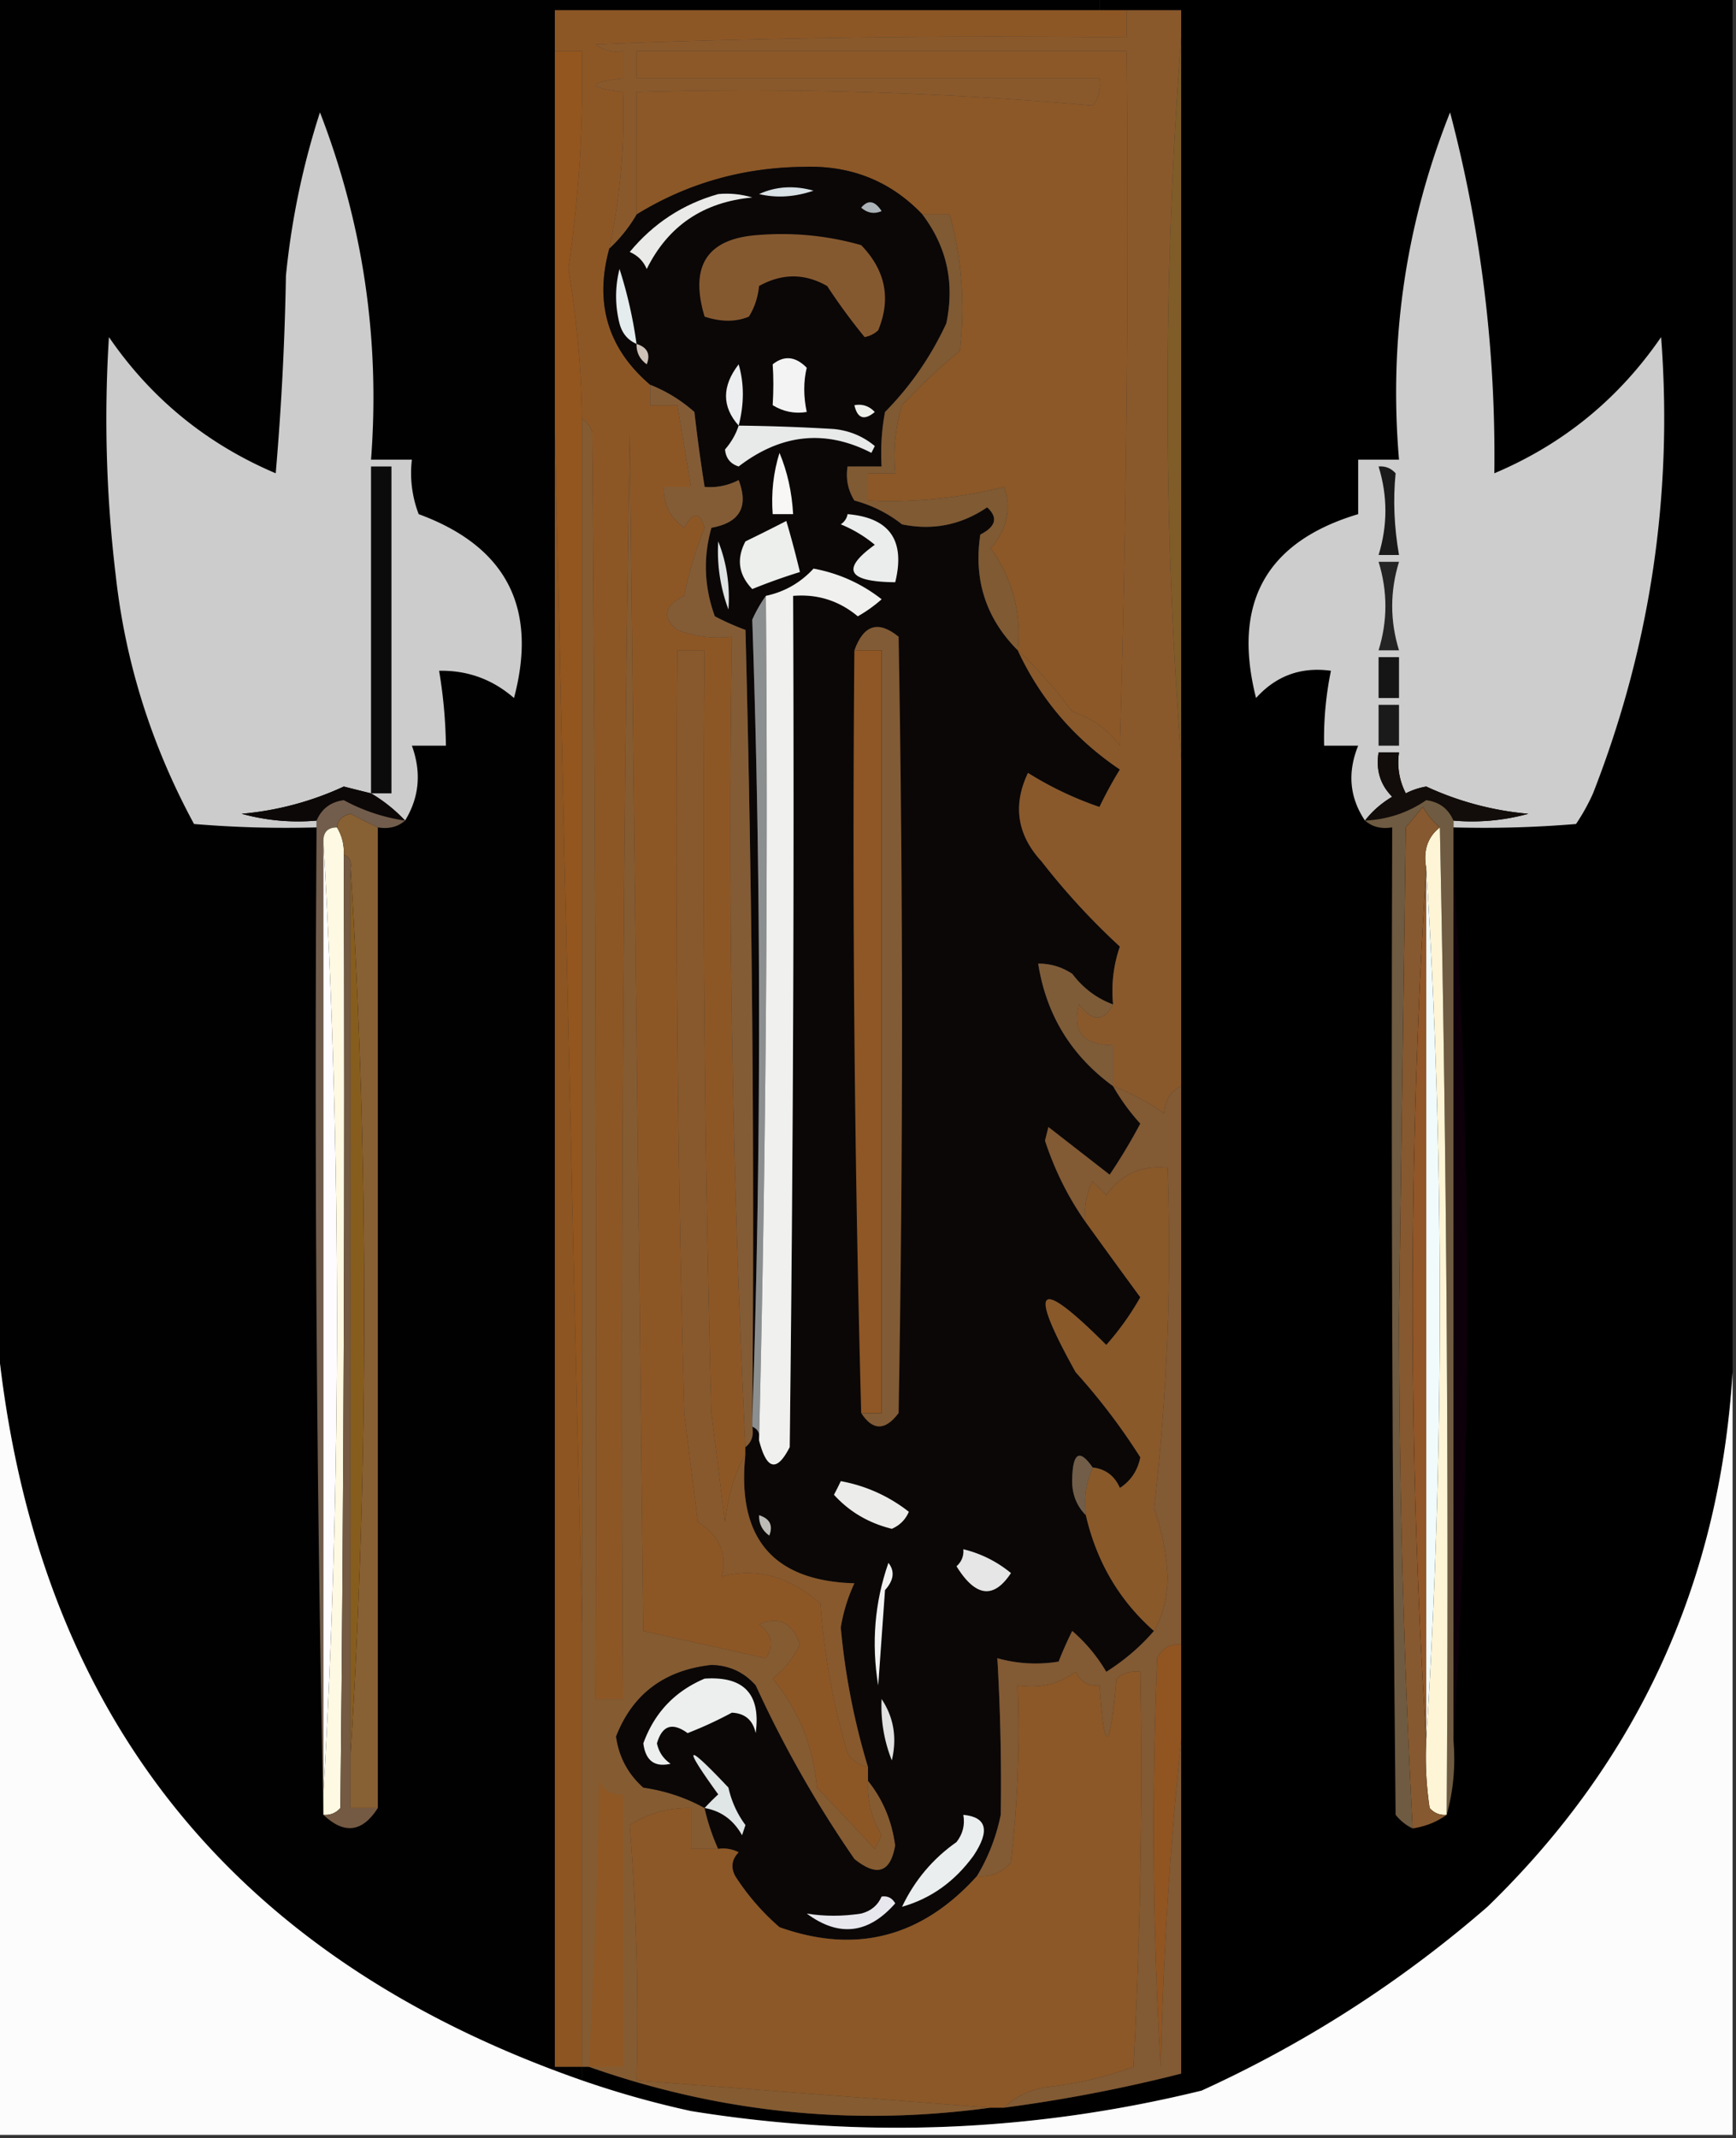 <svg xmlns="http://www.w3.org/2000/svg" width="255" height="314" style="shape-rendering:geometricPrecision;text-rendering:geometricPrecision;image-rendering:optimizeQuality;fill-rule:evenodd;clip-rule:evenodd"><rect width="100%" height="100%" fill="#333333" stroke="none"/><path style="opacity:1" fill="#010101" d="M-.5-.5h162v2h-80v302h4v2c-52.242-18.241-80.908-54.908-86-110V-.5z"/><path style="opacity:1" fill="#010001" d="M161.5-.5h93v202c-1.9 30.896-13.9 57.063-36 78.5-12.674 11.007-26.674 20.007-42 27-24.777 6.068-49.777 7.068-75 3a139.51 139.51 0 0 1-16-4.5v-2h1c19.192 6.755 38.859 8.755 59 6h2a223.541 223.541 0 0 0 26-5V1.5h-12v-2z"/><path style="opacity:1" fill="#8c5827" d="M149.5 95.5c.56-5.545-.773-10.545-4-15 2.443-2.757 3.11-5.757 2-9a68.34 68.34 0 0 1-20 2v-4h4a25.878 25.878 0 0 1 1-10 95.99 95.99 0 0 1 8.5-8c.793-6.86.293-13.528-1.5-20h-4c-4.679-4.914-10.513-7.247-17.5-7-8.92.101-17.087 2.435-24.5 7v-18a571.064 571.064 0 0 1 67 2c.929-1.189 1.262-2.522 1-4h-68v-4h72c.333 34.007 0 68.007-1 102-1.805-2.403-4.138-4.07-7-5-2.466-3.333-5.133-6.333-8-9z"/><path style="opacity:1" fill="#7f5c28" d="M173.5 5.5v106c-1.333-17.32-2-34.987-2-53 0-18.013.667-35.68 2-53z"/><path style="opacity:1" fill="#cdcdcd" d="M213.5 121.5v-1a31.116 31.116 0 0 0 11-1 44.953 44.953 0 0 1-15-4c-1.054.18-2.054.513-3 1a9.86 9.86 0 0 1-1-6h-3c-.417 2.579.25 4.746 2 6.5-1.593.949-2.926 2.115-4 3.5-2.266-3.382-2.6-7.048-1-11h-5a49.369 49.369 0 0 1 1-11c-4.387-.605-8.054.729-11 4-3.533-13.947 1.467-22.947 15-27v-8h6c-1.504-17.642.996-34.642 7.5-51 4.563 17.335 6.729 35.002 6.5 53 10.103-4.267 18.27-10.934 24.5-20 1.756 23.13-1.578 45.463-10 67a29.517 29.517 0 0 1-2.5 4.5c-5.991.499-11.991.666-18 .5z"/><path style="opacity:1" fill="#ccc" d="M59.5 120.5a22.755 22.755 0 0 0-5-4 342.07 342.07 0 0 1-4-1 44.96 44.96 0 0 1-15 4 31.117 31.117 0 0 0 11 1v1c-6.01.166-12.01-.001-18-.5-6.253-11.545-10.087-23.712-11.5-36.5a192.1 192.1 0 0 1-1-35c6.205 9.036 14.372 15.702 24.5 20a422.752 422.752 0 0 0 1.5-29 114.393 114.393 0 0 1 5-24c6.343 16.405 8.843 33.405 7.5 51h6a16.869 16.869 0 0 0 1 8c12.866 4.732 17.533 13.732 14 27-3.16-2.748-6.827-4.081-11-4a72.045 72.045 0 0 1 1 11h-5c1.425 3.917 1.092 7.584-1 11z"/><path style="opacity:1" fill="#8c5522" d="m81.5 63.5 4 176v64h-4v-240z"/><path style="opacity:1" fill="#92561e" d="M81.5 7.5h4a193.682 193.682 0 0 1-2 32 143.58 143.58 0 0 1 2 22v178l-4-176v-56z"/><path style="opacity:1" fill="#855b31" d="M85.5 61.5c.722.417 1.222 1.084 1.5 2 .5 61.999.667 123.999.5 186h4c-.333-62.004 0-124.004 1-186l2 176 18 4c1.234-1.898.901-3.565-1-5 2.931-1.203 4.931-.203 6 3a14.506 14.506 0 0 1-4 5c3.811 4.586 5.978 9.92 6.5 16a550.31 550.31 0 0 1 8.5 9l1-2c-1.492-2.472-2.158-5.139-2-8 2.189 2.712 3.522 5.878 4 9.5-.685 3.998-2.685 4.665-6 2a167.206 167.206 0 0 1-14.5-25.5c-1.722-1.944-3.889-2.944-6.5-3-6.902.759-11.568 4.259-14 10.5.414 2.996 1.748 5.496 4 7.5 3.253.475 6.253 1.475 9 3a31.686 31.686 0 0 0 2 6h-4v-6c-3.249-.084-6.249.749-9 2.5a357.043 357.043 0 0 1 1 37.5l52 4c-20.141 2.755-39.808.755-59-6h-1v-242z"/><path style="opacity:1" fill="#8d5725" d="M161.5 1.5h4v4c-26.009-.333-52.009 0-78 1 1.189.929 2.522 1.262 4 1v4c-5.333.667-5.333 1.333 0 2a93.289 93.289 0 0 1-2 23c-2.212 8.025-.212 14.692 6 20v3h4l2 12h-4c-.077 2.512.923 4.512 3 6 1.309-2.391 2.309-2.391 3 0a56.082 56.082 0 0 0-3 10c-2.974 1.506-3.307 3.172-1 5a16.868 16.868 0 0 0 8 1 1852.66 1852.66 0 0 0 2 119v1c-1.604 2.903-2.604 6.237-3 10l-2-16c-1-37.327-1.333-74.661-1-112h-4c-.333 37.339 0 74.673 1 112l2 16c3.176 1.997 4.342 4.664 3.5 8 5.132-1.337 9.965-.003 14.5 4 .566 7.556 1.9 14.889 4 22 .765 1.112 1.765 1.779 3 2v2c-.158 2.861.508 5.528 2 8l-1 2a550.31 550.31 0 0 0-8.5-9c-.522-6.08-2.689-11.414-6.5-16a14.506 14.506 0 0 0 4-5c-1.069-3.203-3.069-4.203-6-3 1.901 1.435 2.234 3.102 1 5l-18-4-2-176c-1 61.996-1.333 123.996-1 186h-4c.167-62.001 0-124.001-.5-186-.278-.916-.778-1.583-1.5-2a143.58 143.58 0 0 0-2-22 193.682 193.682 0 0 0 2-32h-4v-6h80z"/><path style="opacity:1" fill="#1a1a1a" d="M202.5 68.5c.996-.086 1.829.248 2.5 1-.384 3.9-.217 7.9.5 12h-3c1.333-4.333 1.333-8.667 0-13z"/><path style="opacity:1" fill="#0b0707" d="M135.5 31.5c3.588 4.74 4.755 10.074 3.5 16-2.273 4.894-5.273 9.227-9 13a32.462 32.462 0 0 0-.5 8h-5c-.285 1.788.048 3.455 1 5a19.212 19.212 0 0 1 7 3.5c4.524.925 8.691.092 12.5-2.5 1.634 1.49 1.301 2.824-1 4-1.011 6.632.822 12.298 5.5 17 3.327 7.169 8.327 13.002 15 17.5a60.667 60.667 0 0 0-3 5.5 50.625 50.625 0 0 1-10.5-5c-2.263 4.756-1.597 9.089 2 13a102.278 102.278 0 0 0 11.5 12.5c-.944 2.719-1.277 5.552-1 8.5-2.386-.873-4.386-2.373-6-4.5-1.525-1.009-3.192-1.509-5-1.5 1.177 7.512 4.843 13.512 11 18a31.152 31.152 0 0 0 4 5.5 84.635 84.635 0 0 1-4.5 7.5l-9-7-.5 2c1.449 4.397 3.449 8.397 6 12 2.617 3.63 5.284 7.297 8 11a40.943 40.943 0 0 1-5 7c-10.124-10.126-11.624-8.793-4.5 4a92.145 92.145 0 0 1 9.5 12.5c-.388 1.951-1.388 3.451-3 4.5-.783-1.788-2.116-2.788-4-3-1.887-2.733-2.887-2.233-3 1.5-.107 2.221.56 4.054 2 5.5 1.581 6.849 4.915 12.515 10 17-1.959 2.282-4.292 4.282-7 6a23.87 23.87 0 0 0-5-6 54.628 54.628 0 0 0-2 4.5 20.683 20.683 0 0 1-9-.5c.446 7.673.612 15.34.5 23-.668 3.251-1.834 6.251-3.5 9-8.121 8.993-17.788 11.493-29 7.5a34.706 34.706 0 0 1-6.5-7.5c-.684-1.284-.517-2.451.5-3.5a4.934 4.934 0 0 0-3-.5 31.686 31.686 0 0 1-2-6c-2.747-1.525-5.747-2.525-9-3-2.252-2.004-3.586-4.504-4-7.5 2.432-6.241 7.098-9.741 14-10.5 2.611.056 4.778 1.056 6.5 3a167.206 167.206 0 0 0 14.5 25.5c3.315 2.665 5.315 1.998 6-2-.478-3.622-1.811-6.788-4-9.5v-2a102.978 102.978 0 0 1-4-20.5 24.49 24.49 0 0 1 2-6.5c-11.989-.343-17.322-6.676-16-19v-1c.904-.709 1.237-1.709 1-3 .838.342 1.172 1.008 1 2 1.113 4.37 2.613 4.703 4.5 1 .5-41.665.667-83.332.5-125 3.577-.295 6.743.705 9.5 3a20.477 20.477 0 0 0 3.5-2.5c-2.957-2.312-6.291-3.812-10-4.5-1.922 2.082-4.255 3.416-7 4a19.588 19.588 0 0 0-2 3.5 1728.006 1728.006 0 0 1 0 117.5c.333-38.672 0-77.339-1-116a37.107 37.107 0 0 1-4.5-2c-1.568-4.314-1.735-8.648-.5-13 4.16-.738 5.494-3.071 4-7a9.107 9.107 0 0 1-5 1c-.58-3.642-1.08-7.309-1.5-11a21.906 21.906 0 0 0-6.5-4c-6.212-5.308-8.212-11.975-6-20a21.628 21.628 0 0 0 4-5c7.413-4.565 15.58-6.899 24.5-7 6.987-.247 12.821 2.086 17.5 7z"/><path style="opacity:1" fill="#f8f7f5" d="M114.5 66.5c1.157 2.773 1.824 5.773 2 9h-3c-.236-3.109.097-6.109 1-9z"/><path style="opacity:1" fill="#e8e9e9" d="M108.5 62.5a283.8 283.8 0 0 1 14 .5c2.28.233 4.28 1.066 6 2.5l-.5 1c-6.745-3.47-13.245-2.802-19.5 2-1.22-.387-1.887-1.22-2-2.5.929-1.077 1.596-2.244 2-3.5z"/><path style="opacity:1" fill="#edefeb" d="M125.5 59.5c1.175-.219 2.175.114 3 1-1.552 1.298-2.552.965-3-1z"/><path style="opacity:1" fill="#edeeef" d="M108.5 62.5c-2.476-2.786-2.476-5.786 0-9 .822 2.818.822 5.818 0 9z"/><path style="opacity:1" fill="#f4f3f3" d="M113.5 53.5c1.685-1.344 3.352-1.177 5 .5-.486 2.027-.486 4.193 0 6.5-1.788.285-3.455-.048-5-1 .13-2.138.13-4.138 0-6z"/><path style="opacity:1" fill="#cec2b8" d="M93.5 50.5c1.585.502 2.085 1.502 1.5 3-1.039-.744-1.539-1.744-1.5-3z"/><path style="opacity:1" fill="#e4eced" d="M93.5 50.5c-1.29-.558-2.123-1.558-2.5-3a16.25 16.25 0 0 1 0-8 65.086 65.086 0 0 1 2.5 11z"/><path style="opacity:1" fill="#855930" d="M111.5 34.5c5.128-.389 10.128.111 15 1.5 3.576 3.7 4.409 7.867 2.5 12.5a3.942 3.942 0 0 1-2 1 89.42 89.42 0 0 1-5.5-7.5c-3.3-1.879-6.634-1.879-10 0-.176 1.692-.676 3.192-1.5 4.5-1.905.792-4.071.792-6.5 0-2.255-7.523.412-11.523 8-12z"/><path style="opacity:1" fill="#eaeae9" d="M105.5 28.5c1.699-.16 3.366.006 5 .5-7.197.67-12.364 4.17-15.5 10.5-.5-1.167-1.333-2-2.5-2.5 3.486-4.207 7.819-7.04 13-8.5z"/><path style="opacity:1" fill="#edefed" d="M115.5 76.5c.71 2.393 1.377 4.893 2 7.5a87.287 87.287 0 0 0-7 2.5c-2.02-2.1-2.354-4.433-1-7 2.104-1.02 4.104-2.02 6-3z"/><path style="opacity:1" fill="#eaedeb" d="M124.5 75.5c6.177.524 8.51 3.857 7 10-7.015-.06-8.015-1.893-3-5.5a18.95 18.95 0 0 0-5-3c.556-.383.889-.883 1-1.5z"/><path style="opacity:1" fill="#e0e3e3" d="M105.5 79.5c1.243 3.133 1.743 6.467 1.5 10a24.361 24.361 0 0 1-1.5-10z"/><path style="opacity:1" fill="#0b0b0b" d="M54.5 116.5v-48h3v48h-3z"/><path style="opacity:1" fill="#7f5a33" d="M135.5 31.5h4c1.793 6.472 2.293 13.14 1.5 20a95.99 95.99 0 0 0-8.5 8 25.878 25.878 0 0 0-1 10h-4v4a68.34 68.34 0 0 0 20-2c1.11 3.243.443 6.243-2 9 3.227 4.455 4.56 9.455 4 15-4.678-4.702-6.511-10.368-5.5-17 2.301-1.176 2.634-2.51 1-4-3.809 2.592-7.976 3.425-12.5 2.5a19.212 19.212 0 0 0-7-3.5c-.952-1.545-1.285-3.212-1-5h5a32.462 32.462 0 0 1 .5-8c3.727-3.773 6.727-8.106 9-13 1.255-5.926.088-11.26-3.5-16z"/><path style="opacity:1" fill="#242424" d="M202.5 82.5h3c-1.333 4.333-1.333 8.667 0 13h-3c1.333-4.333 1.333-8.667 0-13z"/><path style="opacity:1" fill="#88592c" d="M109.5 213.5c-1.322 12.324 4.011 18.657 16 19a24.49 24.49 0 0 0-2 6.5 102.978 102.978 0 0 0 4 20.5c-1.235-.221-2.235-.888-3-2-2.1-7.111-3.434-14.444-4-22-4.535-4.003-9.368-5.337-14.5-4 .842-3.336-.324-6.003-3.5-8l-2-16c-1-37.327-1.333-74.661-1-112h4c-.333 37.339 0 74.673 1 112l2 16c.396-3.763 1.396-7.097 3-10z"/><path style="opacity:1" fill="#835c36" d="M95.5 56.5c2.39.946 4.556 2.28 6.5 4 .42 3.691.92 7.358 1.5 11a9.107 9.107 0 0 0 5-1c1.494 3.929.16 6.262-4 7-1.235 4.352-1.068 8.686.5 13a37.107 37.107 0 0 0 4.5 2c1 38.661 1.333 77.328 1 116v1c.237 1.291-.096 2.291-1 3a1852.66 1852.66 0 0 1-2-119 16.868 16.868 0 0 1-8-1c-2.307-1.828-1.974-3.494 1-5a56.082 56.082 0 0 1 3-10c-.691-2.391-1.691-2.391-3 0-2.077-1.488-3.077-3.488-3-6h4l-2-12h-4v-3z"/><path style="opacity:1" fill="#8c8f90" d="M112.5 87.5c.332 41.503-.001 82.837-1 124 .172-.992-.162-1.658-1-2v-1a1728.006 1728.006 0 0 0 0-117.5 19.588 19.588 0 0 1 2-3.5z"/><path style="opacity:1" fill="#f0f0ee" d="M111.5 211.5a3843.432 3843.432 0 0 0 1-124c2.745-.584 5.078-1.918 7-4 3.709.688 7.043 2.188 10 4.5a20.477 20.477 0 0 1-3.5 2.5c-2.757-2.295-5.923-3.295-9.5-3 .167 41.668 0 83.335-.5 125-1.887 3.703-3.387 3.37-4.5-1z"/><path style="opacity:1" fill="#8f5725" d="M125.5 95.5h4v112h-3a3137.289 3137.289 0 0 1-1-112z"/><path style="opacity:1" fill="#815b35" d="M126.5 207.5h3v-112h-4c1.35-3.771 3.517-4.438 6.5-2 .667 38 .667 76 0 114-1.969 2.624-3.802 2.624-5.5 0z"/><path style="opacity:1" fill="#151515" d="M202.5 96.5h3v6h-3v-6z"/><path style="opacity:1" fill="#1a1a1a" d="M202.5 103.5h3v6h-3v-6z"/><path style="opacity:1" fill="#0c0807" d="M54.5 116.5a22.755 22.755 0 0 1 5 4 26.914 26.914 0 0 1-9-3c-1.917.254-3.25 1.254-4 3a31.117 31.117 0 0 1-11-1 44.96 44.96 0 0 0 15-4c1.35.346 2.682.679 4 1z"/><path style="opacity:1" fill="#120d0a" d="M213.5 120.5c-.749-1.746-2.083-2.746-4-3-2.699 1.847-5.699 2.847-9 3 1.074-1.385 2.407-2.551 4-3.5-1.75-1.754-2.417-3.921-2-6.5h3a9.86 9.86 0 0 0 1 6c.946-.487 1.946-.82 3-1a44.953 44.953 0 0 0 15 4 31.116 31.116 0 0 1-11 1z"/><path style="opacity:1" fill="#725d4c" d="M59.5 120.5c-1.068.934-2.401 1.268-4 1a89.353 89.353 0 0 1-4-2c-1.213.247-1.88.914-2 2-1.333 0-2 .667-2 2v143a5256.842 5256.842 0 0 1-1-145v-1c.75-1.746 2.083-2.746 4-3a26.914 26.914 0 0 0 9 3z"/><path style="opacity:1" fill="#fefcfe" d="M47.5 123.5c1.333 22.99 2 46.324 2 70 0 23.676-.667 47.01-2 70v-140z"/><path style="opacity:1" fill="#fef9e2" d="M49.5 121.5c.734 1.208 1.067 2.541 1 4 .167 46.668 0 93.335-.5 140-.67.752-1.504 1.086-2.5 1v-3c1.333-22.99 2-46.324 2-70 0-23.676-.667-47.01-2-70 0-1.333.667-2 2-2z"/><path style="opacity:1" fill="#745a43" d="M50.5 125.5c.838.342 1.172 1.008 1 2v138h4c-2.276 3.57-4.943 3.903-8 1 .996.086 1.83-.248 2.5-1 .5-46.665.667-93.332.5-140z"/><path style="opacity:1" fill="#875d1e" d="M51.5 127.5c1.333 21.323 2 42.99 2 65 0 22.01-.667 43.677-2 65v-130z"/><path style="opacity:1" fill="#876034" d="M55.5 121.5v144h-4v-8c1.333-21.323 2-42.99 2-65 0-22.01-.667-43.677-2-65 .172-.992-.162-1.658-1-2 .067-1.459-.266-2.792-1-4 .12-1.086.787-1.753 2-2 1.367.725 2.7 1.392 4 2z"/><path style="opacity:1" fill="#89592c" d="M165.5 1.5h8v4c-1.333 17.32-2 34.987-2 53 0 18.013.667 35.68 2 53v48c-1.545.73-2.378 2.063-2.5 4a32.16 32.16 0 0 0-7.5-4v-6c-4.372-.021-6.038-2.021-5-6 1.954 2.547 3.621 2.547 5 0-.277-2.948.056-5.781 1-8.5a102.278 102.278 0 0 1-11.5-12.5c-3.597-3.911-4.263-8.244-2-13a50.625 50.625 0 0 0 10.5 5 60.667 60.667 0 0 1 3-5.5c-6.673-4.498-11.673-10.331-15-17.5 2.867 2.667 5.534 5.667 8 9 2.862.93 5.195 2.597 7 5 1-33.993 1.333-67.993 1-102h-72v4h68c.262 1.478-.071 2.811-1 4a571.064 571.064 0 0 0-67-2v18a21.628 21.628 0 0 1-4 5 93.289 93.289 0 0 0 2-23c-5.333-.667-5.333-1.333 0-2v-4c-1.478.262-2.811-.071-4-1 25.991-1 51.991-1.333 78-1v-4z"/><path style="opacity:1" fill="#abb3b8" d="M126.5 30.5c.997-1.212 1.997-1.046 3 .5-1.077.47-2.077.303-3-.5z"/><path style="opacity:1" fill="#d8e1e5" d="M111.5 28.5c2.466-1.134 5.133-1.3 8-.5-2.771.942-5.438 1.108-8 .5z"/><path style="opacity:1" fill="#7e5c38" d="M163.5 147.5c-1.379 2.547-3.046 2.547-5 0-1.038 3.979.628 5.979 5 6v6c-6.157-4.488-9.823-10.488-11-18 1.808-.009 3.475.491 5 1.5 1.614 2.127 3.614 3.627 6 4.5z"/><path style="opacity:1" fill="#0e000b" d="M213.5 127.5c1.333 20.989 2 42.323 2 64s-.667 43.011-2 64v-128z"/><path style="opacity:1" fill="#825a33" d="M163.5 159.5a32.16 32.16 0 0 1 7.5 4c.122-1.937.955-3.27 2.5-4v82c-1.624-.14-2.79.527-3.5 2a600.697 600.697 0 0 0 .5 60c.342-16.354 1.342-32.354 3-48v49a223.541 223.541 0 0 1-26 5c1.525-1.536 3.525-2.536 6-3 4.528-.472 8.861-1.472 13-3 1-19.322 1.333-38.655 1-58-1.322-.17-2.489.163-3.5 1-.967 10.996-1.8 11.329-2.5 1-1.624.14-2.79-.527-3.5-2-2.456 1.821-5.289 2.488-8.5 2a169.926 169.926 0 0 1-1 26c-1.342 1.505-3.008 2.172-5 2 1.666-2.749 2.832-5.749 3.5-9 .112-7.66-.054-15.327-.5-23 2.969.829 5.969.995 9 .5a54.628 54.628 0 0 1 2-4.5 23.87 23.87 0 0 1 5 6c2.708-1.718 5.041-3.718 7-6 1.312-2.243 1.978-4.91 2-8a34.78 34.78 0 0 0-2-10 327.439 327.439 0 0 0 2-50c-3.781-.407-6.781.926-9 4l-2-2a9.86 9.86 0 0 0-1 6c-2.551-3.603-4.551-7.603-6-12l.5-2 9 7a84.635 84.635 0 0 0 4.5-7.5 31.152 31.152 0 0 1-4-5.5z"/><path style="opacity:1" fill="#89592a" d="M169.5 239.5c-5.085-4.485-8.419-10.151-10-17-.302-2.559.032-4.893 1-7 1.884.212 3.217 1.212 4 3 1.612-1.049 2.612-2.549 3-4.5a92.145 92.145 0 0 0-9.5-12.5c-7.124-12.793-5.624-14.126 4.5-4a40.943 40.943 0 0 0 5-7c-2.716-3.703-5.383-7.37-8-11a9.86 9.86 0 0 1 1-6l2 2c2.219-3.074 5.219-4.407 9-4a327.439 327.439 0 0 1-2 50 34.78 34.78 0 0 1 2 10c-.022 3.09-.688 5.757-2 8z"/><path style="opacity:1" fill="#6f5b41" d="M213.5 120.5v135c.315 3.871-.018 7.538-1 11 .332-48.503-.001-96.836-1-145-.969-.809-1.802-1.809-2.5-3l-2.5 3-1 72c.028 25.109.695 50.109 2 75-.958-.453-1.792-1.119-2.5-2-.5-48.332-.667-96.666-.5-145-1.599.268-2.932-.066-4-1 3.301-.153 6.301-1.153 9-3 1.917.254 3.251 1.254 4 3z"/><path style="opacity:1" fill="#fef5d6" d="M211.5 121.5a5256.842 5256.842 0 0 1 1 145c-.996.086-1.829-.248-2.5-1a50.464 50.464 0 0 1-.5-10c1.333-20.989 2-42.323 2-64s-.667-43.011-2-64c-.475-2.582.192-4.582 2-6z"/><path style="opacity:1" fill="#915729" d="M209.5 127.5v128c-1.333-20.989-2-42.323-2-64s.667-43.011 2-64z"/><path style="opacity:1" fill="#f1fbfb" d="M209.5 127.5c1.333 20.989 2 42.323 2 64s-.667 43.011-2 64v-128z"/><path style="opacity:1" fill="#fcfcfc" d="M-.5 195.5c5.092 55.092 33.758 91.759 86 110a139.51 139.51 0 0 0 16 4.5c25.223 4.068 50.223 3.068 75-3 15.326-6.993 29.326-15.993 42-27 22.1-21.437 34.1-47.604 36-78.5v112H-.5v-118z"/><path style="opacity:1" fill="#725e48" d="M160.5 215.5c-.968 2.107-1.302 4.441-1 7-1.44-1.446-2.107-3.279-2-5.5.113-3.733 1.113-4.233 3-1.5z"/><path style="opacity:1" fill="#bdbbb6" d="M111.5 222.5c1.585.502 2.085 1.502 1.5 3-1.039-.744-1.539-1.744-1.5-3z"/><path style="opacity:1" fill="#ececeb" d="M123.5 217.5a22.715 22.715 0 0 1 10 4.5c-.498 1.158-1.331 1.991-2.5 2.5-3.406-.842-6.239-2.508-8.5-5 .363-.683.696-1.35 1-2z"/><path style="opacity:1" fill="#e6e6e6" d="M141.5 227.5a17.341 17.341 0 0 1 7 3.5c-2.537 3.854-5.204 3.52-8-1 .752-.671 1.086-1.504 1-2.5z"/><path style="opacity:1" fill="#865930" d="M211.5 121.5c-1.808 1.418-2.475 3.418-2 6-1.333 20.989-2 42.323-2 64s.667 43.011 2 64c-.165 3.35.002 6.683.5 10 .671.752 1.504 1.086 2.5 1-1.43 1.037-3.097 1.704-5 2a1463.426 1463.426 0 0 1-2-75l1-72 2.5-3c.698 1.191 1.531 2.191 2.5 3z"/><path style="opacity:1" fill="#f2f2f2" d="M130.5 229.5c.965 1.221.798 2.554-.5 4l-1 14c-1.021-6.21-.521-12.21 1.5-18z"/><path style="opacity:1" fill="#edefef" d="M103.5 246.5c5.779-.388 8.279 2.278 7.5 8-.408-1.91-1.575-2.91-3.5-3a58.095 58.095 0 0 1-6.5 3c-2.24-1.627-3.74-1.127-4.5 1.5.26 1.261.926 2.261 2 3-2.345.544-3.679-.456-4-3 1.62-4.476 4.62-7.643 9-9.5z"/><path style="opacity:1" fill="#e2e2e3" d="M129.5 249.5c1.781 2.683 2.281 5.683 1.5 9a21.341 21.341 0 0 1-1.5-9z"/><path style="opacity:1" fill="#8c5827" d="M147.5 309.5h-2l-52-4c.322-12.58-.011-25.08-1-37.5 2.751-1.751 5.751-2.584 9-2.5v6h4a4.934 4.934 0 0 1 3 .5c-1.017 1.049-1.184 2.216-.5 3.5a34.706 34.706 0 0 0 6.5 7.5c11.212 3.993 20.879 1.493 29-7.5 1.992.172 3.658-.495 5-2a169.926 169.926 0 0 0 1-26c3.211.488 6.044-.179 8.5-2 .71 1.473 1.876 2.14 3.5 2 .7 10.329 1.533 9.996 2.5-1 1.011-.837 2.178-1.17 3.5-1 .333 19.345 0 38.678-1 58-4.139 1.528-8.472 2.528-13 3-2.475.464-4.475 1.464-6 3z"/><path style="opacity:1" fill="#915522" d="M173.5 241.5v14c-1.658 15.646-2.658 31.646-3 48a600.697 600.697 0 0 1-.5-60c.71-1.473 1.876-2.14 3.5-2z"/><path style="opacity:1" fill="#e0e5e6" d="M103.5 265.5a31.147 31.147 0 0 1 2-2c-5.317-7.358-4.817-7.691 1.5-1a14.325 14.325 0 0 0 2.5 5.5l-.5 1.5c-1.257-2.246-3.09-3.579-5.5-4z"/><path style="opacity:1" fill="#8f5723" d="M86.5 303.5a924.44 924.44 0 0 0 1.5-42c.71 1.473 1.876 2.14 3.5 2v40h-5z"/><path style="opacity:1" fill="#ebeeee" d="M141.5 266.5c3.446.328 3.946 2.328 1.5 6-2.766 3.801-6.266 6.301-10.5 7.5 1.856-3.896 4.522-7.062 8-9.5.929-1.189 1.262-2.522 1-4z"/><path style="opacity:1" fill="#e9e7ee" d="M129.5 278.5c.876-.131 1.543.202 2 1-3.943 4.493-8.276 4.993-13 1.5 2.598.422 5.264.422 8 0 1.442-.377 2.442-1.21 3-2.5z"/></svg>